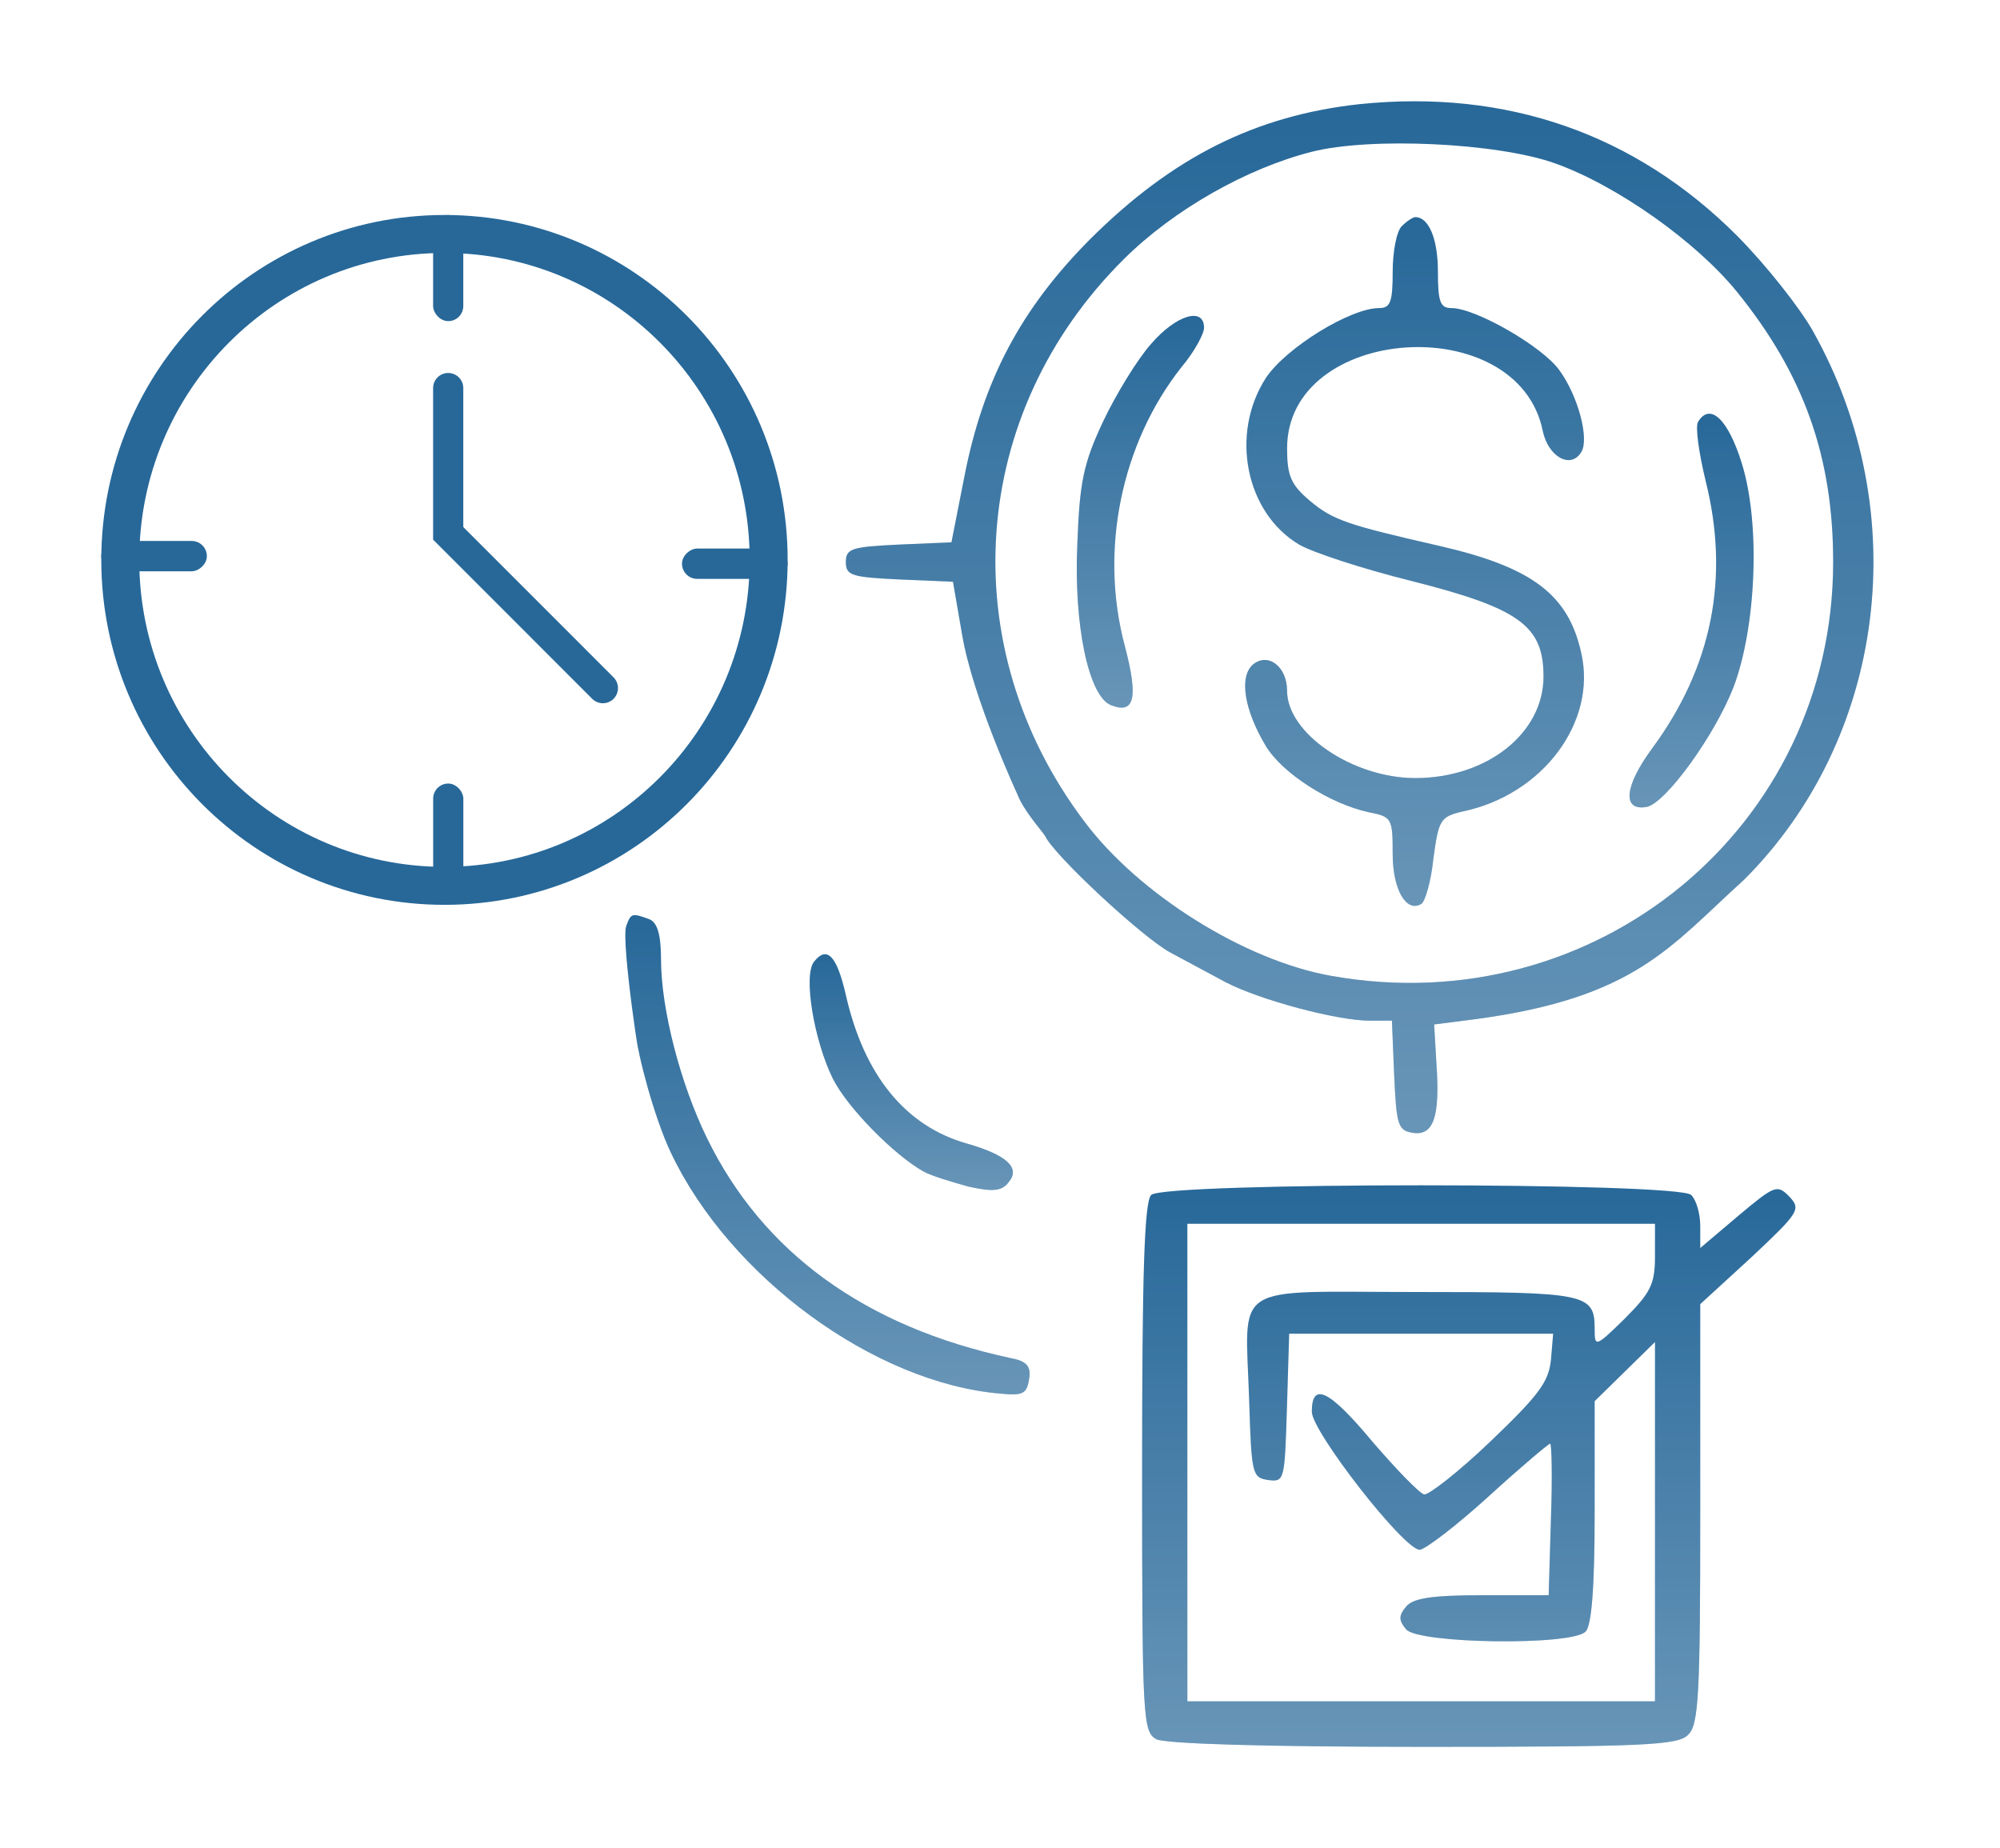 <svg width="79" height="73" viewBox="0 0 79 73" fill="none" xmlns="http://www.w3.org/2000/svg">
<g filter="url(#filter0_d)">
<path d="M48.397 34.789C49.767 35.507 52.836 36.316 54.087 36.316H54.981L55.07 38.472C55.16 40.448 55.219 40.658 55.815 40.748C56.62 40.867 56.888 40.119 56.739 38.023L56.649 36.466L58.288 36.256C64.618 35.408 65.969 33.387 68.894 30.746C74.495 25.147 75.627 16.224 71.605 9.067C71.099 8.169 69.758 6.462 68.596 5.294C64.574 1.282 59.51 -0.485 53.7 0.114C49.589 0.563 46.311 2.21 43.064 5.444C40.323 8.199 38.833 11.014 38.089 14.846L37.582 17.422L35.497 17.511C33.65 17.601 33.411 17.661 33.411 18.2C33.411 18.739 33.65 18.799 35.526 18.889L37.642 18.979L37.999 21.045C38.416 23.56 40.198 27.399 40.198 27.399C40.431 28.003 41.092 28.746 41.276 29.01C41.604 29.758 45.12 33.022 46.222 33.621L48.397 34.789ZM61.416 2.45C63.859 3.318 66.987 5.534 68.596 7.51C71.248 10.774 72.41 14.038 72.41 18.2C72.41 28.68 63.025 36.406 52.598 34.549C49.171 33.95 44.971 31.315 42.826 28.441C37.612 21.524 38.267 12.301 44.405 6.223C46.371 4.276 49.231 2.659 51.793 2.001C54.117 1.402 59.152 1.641 61.416 2.45Z" fill="#276899"/>
<path d="M48.397 34.789C49.767 35.507 52.836 36.316 54.087 36.316H54.981L55.07 38.472C55.16 40.448 55.219 40.658 55.815 40.748C56.62 40.867 56.888 40.119 56.739 38.023L56.649 36.466L58.288 36.256C64.618 35.408 65.969 33.387 68.894 30.746C74.495 25.147 75.627 16.224 71.605 9.067C71.099 8.169 69.758 6.462 68.596 5.294C64.574 1.282 59.51 -0.485 53.7 0.114C49.589 0.563 46.311 2.21 43.064 5.444C40.323 8.199 38.833 11.014 38.089 14.846L37.582 17.422L35.497 17.511C33.65 17.601 33.411 17.661 33.411 18.2C33.411 18.739 33.65 18.799 35.526 18.889L37.642 18.979L37.999 21.045C38.416 23.56 40.198 27.399 40.198 27.399C40.431 28.003 41.092 28.746 41.276 29.01C41.604 29.758 45.12 33.022 46.222 33.621L48.397 34.789ZM61.416 2.45C63.859 3.318 66.987 5.534 68.596 7.51C71.248 10.774 72.41 14.038 72.41 18.2C72.41 28.68 63.025 36.406 52.598 34.549C49.171 33.95 44.971 31.315 42.826 28.441C37.612 21.524 38.267 12.301 44.405 6.223C46.371 4.276 49.231 2.659 51.793 2.001C54.117 1.402 59.152 1.641 61.416 2.45Z" fill="url(#paint0_linear)" fill-opacity="0.3"/>
<path d="M55.368 4.935C55.16 5.145 55.011 5.953 55.011 6.732C55.011 7.93 54.921 8.169 54.474 8.169C53.342 8.169 50.81 9.726 50.005 10.924C48.575 13.14 49.201 16.254 51.316 17.511C51.823 17.811 53.819 18.47 55.755 18.949C60.016 20.027 60.969 20.715 60.969 22.722C60.969 24.967 58.735 26.734 55.904 26.734C53.432 26.734 50.84 24.967 50.84 23.291C50.84 22.332 50.095 21.763 49.499 22.242C48.933 22.722 49.141 24.039 50.005 25.476C50.661 26.554 52.538 27.752 54.057 28.081C54.981 28.261 55.011 28.321 55.011 29.728C55.011 31.136 55.547 32.064 56.143 31.705C56.292 31.615 56.53 30.806 56.619 29.908C56.828 28.381 56.888 28.261 57.781 28.052C60.939 27.393 63.084 24.518 62.459 21.793C61.952 19.488 60.522 18.41 56.888 17.571C53.223 16.733 52.657 16.553 51.733 15.775C50.989 15.146 50.84 14.787 50.84 13.709C50.84 8.828 59.956 8.199 60.939 13.02C61.148 14.038 62.042 14.547 62.459 13.858C62.786 13.349 62.34 11.643 61.595 10.624C60.939 9.696 58.288 8.169 57.334 8.169C56.888 8.169 56.798 7.93 56.798 6.732C56.798 5.444 56.441 4.576 55.904 4.576C55.815 4.576 55.577 4.726 55.368 4.935Z" fill="#276899"/>
<path d="M55.368 4.935C55.16 5.145 55.011 5.953 55.011 6.732C55.011 7.93 54.921 8.169 54.474 8.169C53.342 8.169 50.81 9.726 50.005 10.924C48.575 13.14 49.201 16.254 51.316 17.511C51.823 17.811 53.819 18.47 55.755 18.949C60.016 20.027 60.969 20.715 60.969 22.722C60.969 24.967 58.735 26.734 55.904 26.734C53.432 26.734 50.84 24.967 50.84 23.291C50.84 22.332 50.095 21.763 49.499 22.242C48.933 22.722 49.141 24.039 50.005 25.476C50.661 26.554 52.538 27.752 54.057 28.081C54.981 28.261 55.011 28.321 55.011 29.728C55.011 31.136 55.547 32.064 56.143 31.705C56.292 31.615 56.53 30.806 56.619 29.908C56.828 28.381 56.888 28.261 57.781 28.052C60.939 27.393 63.084 24.518 62.459 21.793C61.952 19.488 60.522 18.41 56.888 17.571C53.223 16.733 52.657 16.553 51.733 15.775C50.989 15.146 50.84 14.787 50.84 13.709C50.84 8.828 59.956 8.199 60.939 13.02C61.148 14.038 62.042 14.547 62.459 13.858C62.786 13.349 62.34 11.643 61.595 10.624C60.939 9.696 58.288 8.169 57.334 8.169C56.888 8.169 56.798 7.93 56.798 6.732C56.798 5.444 56.441 4.576 55.904 4.576C55.815 4.576 55.577 4.726 55.368 4.935Z" fill="url(#paint1_linear)" fill-opacity="0.3"/>
<path d="M45.475 9.576C44.938 10.175 44.075 11.582 43.568 12.66C42.793 14.307 42.644 15.056 42.555 17.481C42.406 20.685 43.002 23.529 43.896 23.859C44.819 24.218 44.968 23.559 44.432 21.523C43.419 17.75 44.283 13.528 46.666 10.504C47.173 9.905 47.56 9.187 47.56 8.947C47.56 8.109 46.458 8.438 45.475 9.576Z" fill="#276899"/>
<path d="M45.475 9.576C44.938 10.175 44.075 11.582 43.568 12.66C42.793 14.307 42.644 15.056 42.555 17.481C42.406 20.685 43.002 23.529 43.896 23.859C44.819 24.218 44.968 23.559 44.432 21.523C43.419 17.75 44.283 13.528 46.666 10.504C47.173 9.905 47.56 9.187 47.56 8.947C47.56 8.109 46.458 8.438 45.475 9.576Z" fill="url(#paint2_linear)" fill-opacity="0.3"/>
<path d="M67.075 12.66C66.956 12.84 67.105 13.888 67.373 14.996C68.326 18.799 67.641 22.332 65.257 25.566C64.155 27.063 64.066 28.051 65.049 27.872C65.794 27.722 67.73 25.057 68.475 23.14C69.369 20.775 69.548 16.703 68.803 14.307C68.267 12.57 67.552 11.882 67.075 12.66Z" fill="#276899"/>
<path d="M67.075 12.66C66.956 12.84 67.105 13.888 67.373 14.996C68.326 18.799 67.641 22.332 65.257 25.566C64.155 27.063 64.066 28.051 65.049 27.872C65.794 27.722 67.73 25.057 68.475 23.14C69.369 20.775 69.548 16.703 68.803 14.307C68.267 12.57 67.552 11.882 67.075 12.66Z" fill="url(#paint3_linear)" fill-opacity="0.3"/>
<path d="M24.739 32.573C24.501 33.142 25.448 39.226 25.156 36.915C25.275 36.915 25.137 36.286 25.137 36.915C25.167 37.574 25.841 40.149 26.497 41.526C28.821 46.437 34.541 50.629 39.516 51.048C40.41 51.138 40.559 51.048 40.648 50.479C40.738 49.97 40.559 49.761 39.904 49.641C34.183 48.413 30.131 45.479 27.927 40.957C26.884 38.831 26.11 35.867 26.11 33.89C26.11 32.902 25.961 32.423 25.633 32.303C24.977 32.064 24.918 32.064 24.739 32.573Z" fill="#276899"/>
<path d="M24.739 32.573C24.501 33.142 25.448 39.226 25.156 36.915C25.275 36.915 25.137 36.286 25.137 36.915C25.167 37.574 25.841 40.149 26.497 41.526C28.821 46.437 34.541 50.629 39.516 51.048C40.41 51.138 40.559 51.048 40.648 50.479C40.738 49.97 40.559 49.761 39.904 49.641C34.183 48.413 30.131 45.479 27.927 40.957C26.884 38.831 26.11 35.867 26.11 33.89C26.11 32.902 25.961 32.423 25.633 32.303C24.977 32.064 24.918 32.064 24.739 32.573Z" fill="url(#paint4_linear)" fill-opacity="0.3"/>
<path d="M32.159 33.98C31.712 34.519 32.159 37.124 32.904 38.621C33.499 39.789 35.347 41.645 36.479 42.274C36.806 42.454 37.611 42.693 38.266 42.873C39.22 43.083 39.577 43.053 39.845 42.693C40.322 42.124 39.756 41.615 38.177 41.166C35.764 40.478 34.125 38.471 33.41 35.297C33.053 33.74 32.665 33.351 32.159 33.98Z" fill="#276899"/>
<path d="M32.159 33.98C31.712 34.519 32.159 37.124 32.904 38.621C33.499 39.789 35.347 41.645 36.479 42.274C36.806 42.454 37.611 42.693 38.266 42.873C39.22 43.083 39.577 43.053 39.845 42.693C40.322 42.124 39.756 41.615 38.177 41.166C35.764 40.478 34.125 38.471 33.41 35.297C33.053 33.74 32.665 33.351 32.159 33.98Z" fill="url(#paint5_linear)" fill-opacity="0.3"/>
<path d="M45.471 43.201C45.203 43.471 45.113 46.285 45.113 53.981C45.113 63.952 45.143 64.401 45.679 64.701C46.067 64.88 49.94 65 56.256 65C64.925 65 66.296 64.94 66.683 64.521C67.1 64.132 67.16 62.904 67.16 55.777V47.513L69.186 45.657C71.063 43.89 71.152 43.77 70.675 43.261C70.199 42.782 70.109 42.812 68.679 44.01L67.16 45.297V44.429C67.16 43.95 67.011 43.411 66.802 43.201C66.296 42.692 45.977 42.692 45.471 43.201ZM65.372 45.627C65.372 46.734 65.194 47.064 64.181 48.082C63.019 49.22 62.989 49.22 62.989 48.501C62.989 47.094 62.691 47.034 55.928 47.034C48.51 47.034 49.195 46.585 49.344 51.376C49.433 54.22 49.463 54.37 50.089 54.46C50.744 54.55 50.744 54.46 50.834 51.615L50.923 48.681H56.137H61.35L61.261 49.729C61.172 50.597 60.754 51.136 58.877 52.933C57.626 54.13 56.434 55.059 56.256 55.029C56.077 54.999 55.153 54.041 54.2 52.933C52.502 50.897 51.817 50.567 51.817 51.765C51.817 52.544 55.451 57.215 56.077 57.215C56.285 57.215 57.537 56.257 58.788 55.119C60.069 53.951 61.172 53.023 61.231 53.023C61.291 53.023 61.321 54.37 61.261 56.017L61.172 59.011H58.55C56.554 59.011 55.809 59.131 55.541 59.461C55.243 59.82 55.243 59.999 55.541 60.359C56.017 60.928 62.065 61.017 62.631 60.449C62.87 60.209 62.989 58.712 62.989 55.718V51.346L64.181 50.178L65.372 49.01V56.107V63.203H56.137H46.901V53.771V44.339H56.137H65.372V45.627Z" fill="#276899"/>
<path d="M45.471 43.201C45.203 43.471 45.113 46.285 45.113 53.981C45.113 63.952 45.143 64.401 45.679 64.701C46.067 64.88 49.94 65 56.256 65C64.925 65 66.296 64.94 66.683 64.521C67.1 64.132 67.16 62.904 67.16 55.777V47.513L69.186 45.657C71.063 43.89 71.152 43.77 70.675 43.261C70.199 42.782 70.109 42.812 68.679 44.01L67.16 45.297V44.429C67.16 43.95 67.011 43.411 66.802 43.201C66.296 42.692 45.977 42.692 45.471 43.201ZM65.372 45.627C65.372 46.734 65.194 47.064 64.181 48.082C63.019 49.22 62.989 49.22 62.989 48.501C62.989 47.094 62.691 47.034 55.928 47.034C48.51 47.034 49.195 46.585 49.344 51.376C49.433 54.22 49.463 54.37 50.089 54.46C50.744 54.55 50.744 54.46 50.834 51.615L50.923 48.681H56.137H61.35L61.261 49.729C61.172 50.597 60.754 51.136 58.877 52.933C57.626 54.13 56.434 55.059 56.256 55.029C56.077 54.999 55.153 54.041 54.2 52.933C52.502 50.897 51.817 50.567 51.817 51.765C51.817 52.544 55.451 57.215 56.077 57.215C56.285 57.215 57.537 56.257 58.788 55.119C60.069 53.951 61.172 53.023 61.231 53.023C61.291 53.023 61.321 54.37 61.261 56.017L61.172 59.011H58.55C56.554 59.011 55.809 59.131 55.541 59.461C55.243 59.82 55.243 59.999 55.541 60.359C56.017 60.928 62.065 61.017 62.631 60.449C62.87 60.209 62.989 58.712 62.989 55.718V51.346L64.181 50.178L65.372 49.01V56.107V63.203H56.137H46.901V53.771V44.339H56.137H65.372V45.627Z" fill="url(#paint6_linear)" fill-opacity="0.3"/>
<path d="M30.362 18.116C30.362 25.23 24.625 30.991 17.557 30.991C10.488 30.991 4.751 25.23 4.751 18.116C4.751 11.003 10.488 5.242 17.557 5.242C24.625 5.242 30.362 11.003 30.362 18.116Z" stroke="#276899" stroke-width="1.5"/>
<rect x="17.11" y="26.95" width="1.192" height="4.192" rx="0.596" fill="#276899"/>
<rect x="26.939" y="18.865" width="1.198" height="4.171" rx="0.599" transform="rotate(-90 26.939 18.865)" fill="#276899"/>
<rect x="18.3" y="8.685" width="1.192" height="4.192" rx="0.596" transform="rotate(-180 18.3 8.685)" fill="#276899"/>
<path d="M18.3 17.32H17.108V11.329C17.108 10.999 17.375 10.733 17.704 10.733C18.033 10.733 18.3 10.999 18.3 11.329V17.32Z" fill="#276899"/>
<path d="M17.11 17.318L17.951 16.469L24.235 22.755C24.468 22.988 24.469 23.367 24.237 23.602C24.005 23.836 23.628 23.837 23.394 23.604L17.11 17.318Z" fill="#276899"/>
<rect x="8.171" y="17.368" width="1.198" height="4.171" rx="0.599" transform="rotate(90 8.171 17.368)" fill="#276899"/>
</g>
<defs>
<filter id="filter0_d" x="0" y="0" width="78.002" height="73" filterUnits="userSpaceOnUse" color-interpolation-filters="sRGB">
<feFlood flood-opacity="0" result="BackgroundImageFix"/>
<feColorMatrix in="SourceAlpha" type="matrix" values="0 0 0 0 0 0 0 0 0 0 0 0 0 0 0 0 0 0 127 0"/>
<feOffset dy="4"/>
<feGaussianBlur stdDeviation="2"/>
<feColorMatrix type="matrix" values="0 0 0 0 0 0 0 0 0 0 0 0 0 0 0 0 0 0 0.11 0"/>
<feBlend mode="normal" in2="BackgroundImageFix" result="effect1_dropShadow"/>
<feBlend mode="normal" in="SourceGraphic" in2="effect1_dropShadow" result="shape"/>
</filter>
<linearGradient id="paint0_linear" x1="53.706" y1="40.76" x2="53.706" y2="0" gradientUnits="userSpaceOnUse">
<stop stop-color="white"/>
<stop offset="1" stop-color="white" stop-opacity="0"/>
</linearGradient>
<linearGradient id="paint1_linear" x1="55.875" y1="31.782" x2="55.875" y2="4.576" gradientUnits="userSpaceOnUse">
<stop stop-color="white"/>
<stop offset="1" stop-color="white" stop-opacity="0"/>
</linearGradient>
<linearGradient id="paint2_linear" x1="45.046" y1="23.952" x2="45.046" y2="8.477" gradientUnits="userSpaceOnUse">
<stop stop-color="white"/>
<stop offset="1" stop-color="white" stop-opacity="0"/>
</linearGradient>
<linearGradient id="paint3_linear" x1="66.818" y1="27.893" x2="66.818" y2="12.342" gradientUnits="userSpaceOnUse">
<stop stop-color="white"/>
<stop offset="1" stop-color="white" stop-opacity="0"/>
</linearGradient>
<linearGradient id="paint4_linear" x1="32.685" y1="51.078" x2="32.685" y2="32.148" gradientUnits="userSpaceOnUse">
<stop stop-color="white"/>
<stop offset="1" stop-color="white" stop-opacity="0"/>
</linearGradient>
<linearGradient id="paint5_linear" x1="35.995" y1="43.004" x2="35.995" y2="33.693" gradientUnits="userSpaceOnUse">
<stop stop-color="white"/>
<stop offset="1" stop-color="white" stop-opacity="0"/>
</linearGradient>
<linearGradient id="paint6_linear" x1="58.016" y1="65" x2="58.016" y2="42.819" gradientUnits="userSpaceOnUse">
<stop stop-color="white"/>
<stop offset="1" stop-color="white" stop-opacity="0"/>
</linearGradient>
</defs>
</svg>
